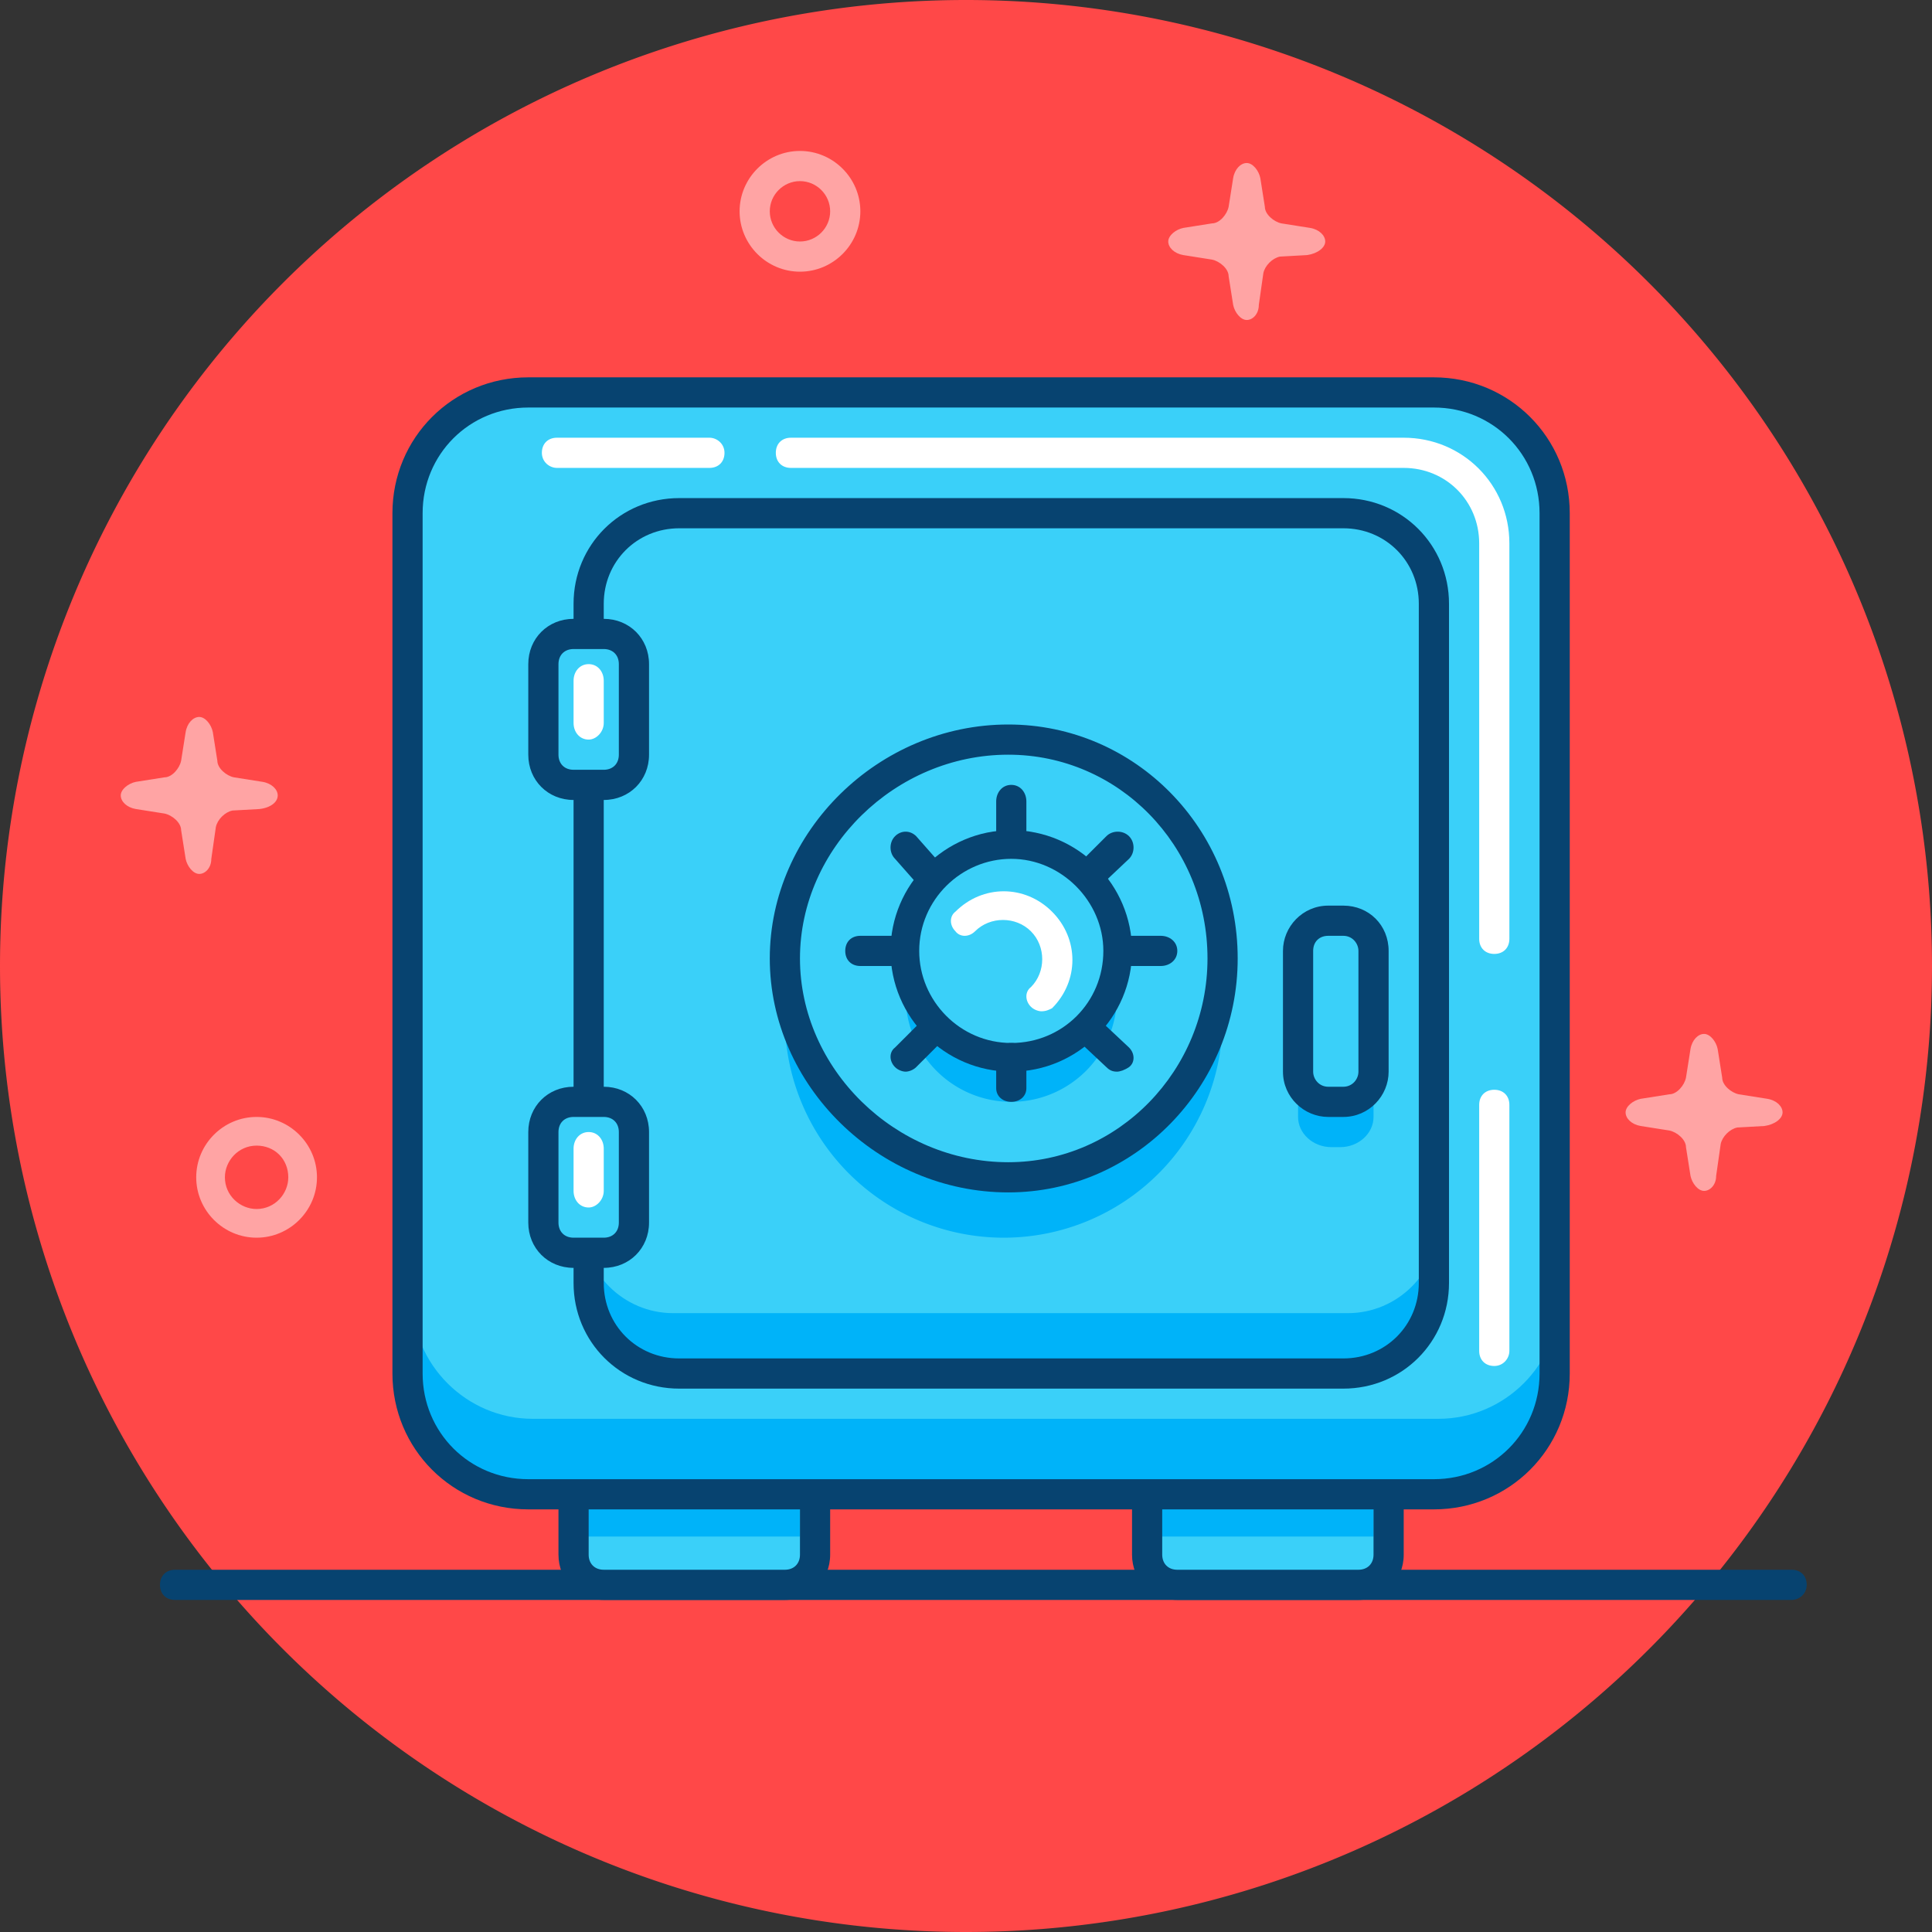 <?xml version="1.0" standalone="no"?><!DOCTYPE svg PUBLIC "-//W3C//DTD SVG 1.1//EN" "http://www.w3.org/Graphics/SVG/1.1/DTD/svg11.dtd"><svg class="icon" width="200px" height="200.00px" viewBox="0 0 1024 1024" version="1.1" xmlns="http://www.w3.org/2000/svg"><rect x="0" y="0" width="1024" height="1024" fill="#333333" stroke="none"/><path d="M512 512m-512 0a512 512 0 1 0 1024 0 512 512 0 1 0-1024 0Z" fill="#FF4848" /><path d="M949.6 848H92.8c-4.8 0-8-3.2-8-8s3.2-8 8-8h856.8c4.8 0 8 3.2 8 8s-4 8-8 8z" fill="#074370" /><path d="M428 824c0 8.8-7.2 16-16 16H322.4c-8.8 0-16-7.2-16-16v-68c0-8.8 7.2-16 16-16h89.6c8.8 0 16 7.2 16 16v68zM732 824c0 8.8-7.2 16-16 16H626.4c-8.8 0-16-7.2-16-16v-68c0-8.8 7.2-16 16-16h89.6c8.8 0 16 7.2 16 16v68z" fill="#3AD0F9" /><path d="M309.6 796H424v18.4H309.6zM613.6 796H728v18.4H613.6z" fill="#00B3F9" /><path d="M416 848H320c-13.6 0-24-10.4-24-24v-68c0-13.6 10.4-24 24-24h96c13.6 0 24 10.4 24 24v68c0 13.6-10.4 24-24 24zM320 748c-4.8 0-8 3.2-8 8v68c0 4.8 3.2 8 8 8h96c4.8 0 8-3.2 8-8v-68c0-4.8-3.2-8-8-8H320zM720 848H624c-13.6 0-24-10.4-24-24v-68c0-13.6 10.4-24 24-24h96c13.6 0 24 10.4 24 24v68c0 13.6-10.4 24-24 24zM624 748c-4.8 0-8 3.2-8 8v68c0 4.8 3.2 8 8 8h96c4.8 0 8-3.2 8-8v-68c0-4.8-3.2-8-8-8H624z" fill="#074370" /><path d="M826.4 728c0 35.2-28.8 64-64 64h-480c-35.2 0-64-28.8-64-64V274.4c0-35.2 28.8-64 64-64h480c35.2 0 64 28.8 64 64V728z" fill="#3AD0F9" /><path d="M762.4 682.4c0 26.4-21.6 48-48 48H356.8c-26.4 0-48-21.6-48-48V320c0-26.4 21.6-48 48-48h357.6c26.4 0 48 21.6 48 48v362.4z" fill="#3AD0F9" /><path d="M714.4 696H356.8c-26.4 0-48-21.6-48-48v28c0 26.4 21.6 48 48 48h357.6c26.4 0 48-21.6 48-48V648c0 26.4-21.6 48-48 48z" fill="#00B3F9" /><path d="M762.4 752h-480c-35.2 0-64-28.8-64-64v36c0 35.2 28.8 64 64 64h480c35.2 0 64-28.8 64-64V688c0 35.2-28.8 64-64 64z" fill="#00B3F9" /><path d="M712 736H360c-31.2 0-56-24.8-56-56V320c0-31.2 24.8-56 56-56h352c31.2 0 56 24.8 56 56v360c0 31.2-24.8 56-56 56zM360 280c-22.4 0-40 17.6-40 40v360c0 22.4 17.6 40 40 40h352c22.4 0 40-17.6 40-40V320c0-22.4-17.6-40-40-40H360z" fill="#074370" /><path d="M705.6 608c-9.6 0-17.6-7.2-17.6-16v-69.6c0-8.8 8-16 17.6-16h4.8c9.6 0 17.6 7.2 17.6 16V592c0 8.8-8 16-17.6 16h-4.8z" fill="#00B3F9" /><path d="M416 540a116 116 0 1 0 232 0 116 116 0 1 0-232 0Z" fill="#00B3F9" /><path d="M307.2 418.4c-8.8 0-16-7.2-16-16v-46.4c0-8.8 7.2-16 16-16h8c8.8 0 16 7.2 16 16v46.4c0 8.8-7.2 16-16 16h-8zM707.2 584.8c-8.8 0-16-7.2-16-16v-68c0-8.8 7.2-16 16-16h4c8.8 0 16 7.2 16 16v68c0 8.8-7.2 16-16 16h-4zM307.2 662.4c-8.8 0-16-7.2-16-16V600c0-8.8 7.2-16 16-16h8c8.8 0 16 7.2 16 16v46.4c0 8.8-7.2 16-16 16h-8z" fill="#3AD0F9" /><path d="M534.4 508m-115.2 0a115.2 115.2 0 1 0 230.4 0 115.2 115.2 0 1 0-230.4 0Z" fill="#3AD0F9" /><path d="M536 528m-56 0a56 56 0 1 0 112 0 56 56 0 1 0-112 0Z" fill="#00B3F9" /><path d="M534.4 508m-58.4 0a58.4 58.4 0 1 0 116.8 0 58.4 58.4 0 1 0-116.8 0Z" fill="#3AD0F9" /><path d="M536 452.8c-4.8 0-8-4-8-8.8v-19.2c0-4.8 3.2-8.8 8-8.8s8 4 8 8.8v19.2c0 4.8-3.2 8.8-8 8.8zM536 584c-4.8 0-8-3.2-8-7.2V560c0-4 3.2-7.2 8-7.2s8 3.2 8 7.2v16.8c0 4-3.2 7.2-8 7.2zM615.2 512h-19.2c-4.8 0-8.8-3.2-8.8-8s4-8 8.8-8h19.2c4.8 0 8.8 3.2 8.8 8s-4 8-8.8 8zM473.6 512H456c-4.8 0-8-3.2-8-8s3.2-8 8-8h17.6c4.8 0 8 3.2 8 8s-3.2 8-8 8zM592 568c-2.4 0-4-0.8-5.6-2.4l-12.8-12c-3.2-3.2-3.2-8 0-10.4 3.2-3.2 8.8-3.2 12 0l12.8 12c3.2 3.2 3.2 8 0 10.4-2.4 1.6-4.8 2.4-6.4 2.4zM492 471.2c-1.6 0-4-0.8-5.6-2.4l-12-13.6c-3.2-3.2-3.2-8.8 0-12 3.2-3.2 8-3.2 11.2 0l12 13.6c3.2 3.2 3.2 8.8 0 12-1.6 1.6-4 2.4-5.6 2.4zM480 568c-1.6 0-4-0.8-5.6-2.4-3.2-3.2-3.2-8 0-10.4l12-12c3.2-3.2 8-3.2 11.2 0 3.2 3.2 3.2 8 0 10.4l-12 12c-1.6 1.6-4 2.4-5.6 2.4zM578.4 471.2c-2.4 0-4-0.8-5.6-2.4-3.2-3.2-3.2-8.8 0-12l13.6-13.6c3.2-3.2 8.8-3.2 12 0s3.2 8.8 0 12L584 468.8c-1.6 1.6-3.2 2.4-5.6 2.4z" fill="#074370" /><path d="M760 800H280c-40 0-72-32-72-72V272c0-40 32-72 72-72h480c40 0 72 32 72 72v456c0 40-32 72-72 72zM280 216c-31.2 0-56 24.8-56 56v456c0 31.2 24.8 56 56 56h480c31.2 0 56-24.8 56-56V272c0-31.2-24.8-56-56-56H280z" fill="#074370" /><path d="M320 424h-16c-13.6 0-24-10.4-24-24v-48c0-13.6 10.4-24 24-24h16c13.6 0 24 10.4 24 24v48c0 13.6-10.4 24-24 24z m-16-80c-4.8 0-8 3.2-8 8v48c0 4.8 3.2 8 8 8h16c4.8 0 8-3.2 8-8v-48c0-4.8-3.2-8-8-8h-16zM320 672h-16c-13.6 0-24-10.4-24-24v-48c0-13.6 10.4-24 24-24h16c13.6 0 24 10.4 24 24v48c0 13.6-10.4 24-24 24z m-16-80c-4.8 0-8 3.2-8 8v48c0 4.8 3.2 8 8 8h16c4.8 0 8-3.2 8-8v-48c0-4.8-3.2-8-8-8h-16zM704 592c-12.8 0-24-10.4-24-24v-64c0-12.8 10.4-24 24-24h8c13.6 0 24 10.4 24 24v64c0 12.8-10.4 24-24 24h-8z m0-96c-4.8 0-8 3.2-8 8v64c0 4 3.2 8 8 8v8-8h8c4.8 0 8-4 8-8v-64c0-4-3.2-8-8-8h-8zM534.4 632C465.6 632 408 575.2 408 508S465.6 384 534.4 384C601.6 384 656 439.2 656 508 656 576 601.6 632 534.4 632z m0-232C474.4 400 424 449.6 424 508S474.4 616 534.4 616C592.8 616 640 567.2 640 508 640 448 592.8 400 534.4 400z" fill="#074370" /><path d="M536 568c-35.2 0-64-28.8-64-64s28.8-64 64-64 64 28.8 64 64-28.8 64-64 64z m0-112.8c-26.4 0-48.8 21.6-48.8 48.8 0 26.4 21.6 48.8 48.8 48.8s48.8-21.6 48.8-48.8c0-26.4-22.4-48.8-48.8-48.8z" fill="#074370" /><path d="M552 536c-1.6 0-4-0.8-5.6-2.4-3.2-3.2-3.2-8 0-10.4 8-8 8-21.6 0-29.6s-21.6-8-29.6 0c-3.2 3.2-8 3.2-10.4 0-3.2-3.2-3.2-8 0-10.4 14.4-14.4 36.8-14.4 51.2 0 14.4 14.4 14.4 36.8 0 51.2-1.6 0.8-3.2 1.6-5.6 1.6zM792 724c-4.8 0-8-3.2-8-8V585.6c0-4.8 3.2-8 8-8s8 3.2 8 8v130.4c0 4-3.2 8-8 8zM792 505.6c-4.8 0-8-3.2-8-8V288c0-22.4-17.6-40-40-40H419.2c-4.8 0-8-3.2-8-8s3.2-8 8-8H744c31.2 0 56 24.8 56 56v209.6c0 4.8-3.2 8-8 8zM376 248H295.2c-4 0-8-3.2-8-8s3.2-8 8-8H376c4 0 8 3.2 8 8s-3.2 8-8 8zM312 392c-4.8 0-8-4-8-8.8v-22.4c0-4.8 3.2-8.8 8-8.8s8 4 8 8.8v22.4c0 4.8-4 8.8-8 8.8zM312 640c-4.8 0-8-4-8-8.8v-22.4c0-4.8 3.2-8.8 8-8.8s8 4 8 8.8v22.4c0 4.8-4 8.8-8 8.8z" fill="#FFFFFF" /><path d="M147.2 421.6c0-3.2-3.2-6.4-8-7.2l-15.2-2.4c-4-0.8-8.8-4.8-8.8-8.8l-2.4-15.2c-0.8-4-4-8-7.2-8s-6.4 3.2-7.2 8l-2.4 15.2c-0.8 4-4.8 8.8-8.8 8.8l-15.2 2.4c-4 0.8-8 4-8 7.2s3.2 6.4 8 7.2l15.2 2.4c4 0.8 8.8 4.8 8.8 8.8l2.4 15.2c0.8 4 4 8 7.2 8s6.4-3.2 6.4-8l2.4-16.8c0.8-4 4.8-8 8.8-8.8l14.4-0.8c6.4-0.8 9.6-4 9.6-7.2zM702.4 128c0-3.2-3.2-6.4-8-7.2l-15.2-2.4c-4-0.8-8.8-4.8-8.8-8.8l-2.4-15.2c-0.8-4-4-8-7.2-8s-6.4 3.2-7.2 8l-2.4 15.2c-0.8 4-4.8 8.8-8.8 8.8l-15.2 2.4c-4 0.8-8 4-8 7.2s3.2 6.4 8 7.2l15.2 2.4c4 0.8 8.8 4.8 8.8 8.8l2.4 15.2c0.8 4 4 8 7.2 8s6.4-3.2 6.4-8l2.4-16.8c0.8-4 4.8-8 8.8-8.8l14.4-0.8c5.6-0.8 9.6-4 9.6-7.2zM944.8 589.6c0-3.2-3.2-6.4-8-7.2l-15.2-2.4c-4-0.8-8.8-4.8-8.8-8.8l-2.4-15.2c-0.8-4-4-8-7.2-8s-6.4 3.2-7.2 8l-2.4 15.2c-0.8 4-4.8 8.8-8.8 8.8l-15.2 2.4c-4 0.8-8 4-8 7.2s3.2 6.4 8 7.2l15.2 2.4c4 0.8 8.8 4.8 8.8 8.8l2.4 15.2c0.8 4 4 8 7.2 8s6.4-3.2 6.4-8l2.4-16.8c0.8-4 4.8-8 8.8-8.8l14.4-0.8c5.6-0.8 9.6-4 9.6-7.2zM424 144c-17.6 0-32-14.4-32-32s14.4-32 32-32 32 14.4 32 32-14.4 32-32 32z m0-48c-8.8 0-16 7.2-16 16s7.2 16 16 16 16-7.2 16-16-7.2-16-16-16zM136 656c-17.6 0-32-14.4-32-32s14.4-32 32-32 32 14.4 32 32-14.4 32-32 32z m0-48.8c-9.6 0-16.8 8-16.8 16.8 0 9.6 8 16.8 16.8 16.8 9.6 0 16.8-8 16.8-16.8 0-9.6-7.2-16.8-16.8-16.8z" fill="#FFFFFF" opacity=".5" /></svg>